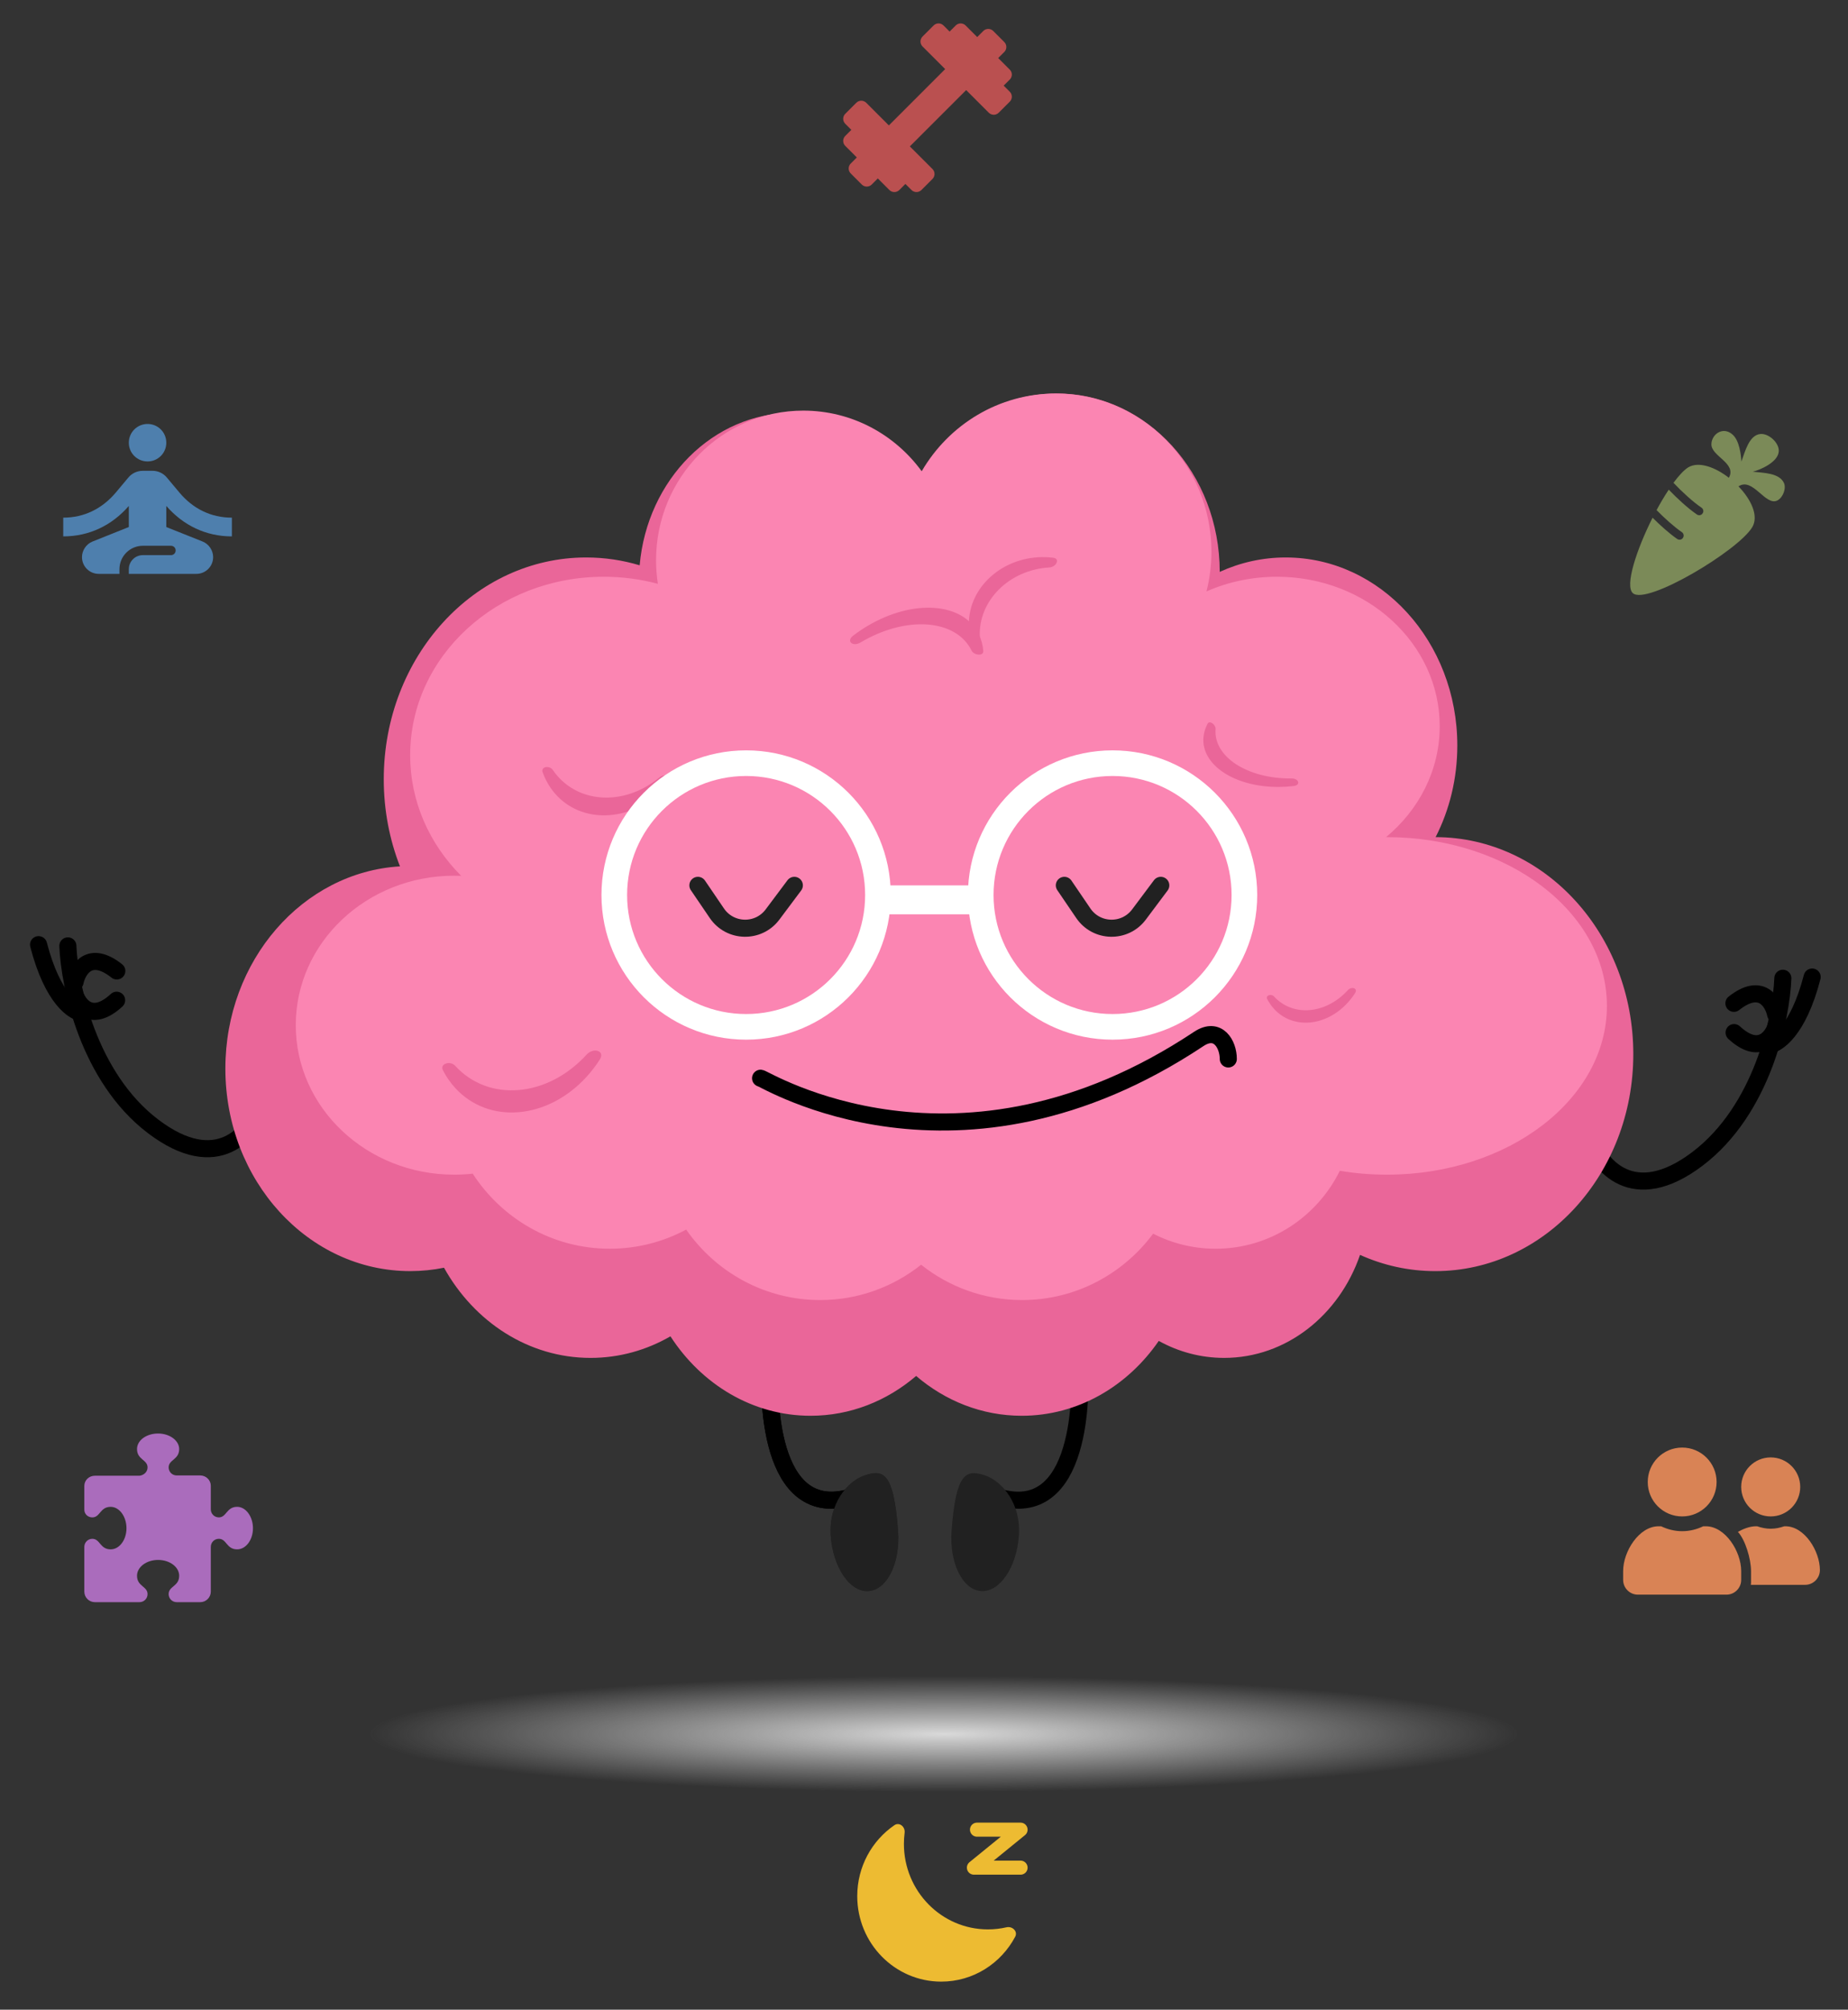 <svg width="263" height="286" viewBox="0 0 263 286" fill="none" xmlns="http://www.w3.org/2000/svg">
<rect x="0" y="0" width="263" height="286" fill="#333333" stroke="none"/>
<path d="M226.221 161.819C227.515 165.754 232.401 171.88 241.593 164.901C250.786 157.922 253.513 144.868 253.728 139.214" stroke="black" stroke-width="2.432" stroke-linecap="round"/>
<path d="M251.526 148.763C252.817 148.746 255.898 146.778 257.898 139.04" stroke="black" stroke-width="2.432" stroke-linecap="round"/>
<path d="M252.701 144.339C252.324 142.549 250.611 139.73 246.764 142.781" stroke="black" stroke-width="2.432" stroke-linecap="round"/>
<path d="M252.827 145.84C252.317 147.597 250.396 150.279 246.79 146.946" stroke="black" stroke-width="2.432" stroke-linecap="round"/>
<path d="M37.166 157.212C35.872 161.147 30.986 167.273 21.794 160.294C12.602 153.316 9.874 140.262 9.659 134.607" stroke="black" stroke-width="2.432" stroke-linecap="round"/>
<path d="M11.86 144.158C10.569 144.141 7.488 142.173 5.488 134.435" stroke="black" stroke-width="2.432" stroke-linecap="round"/>
<path d="M10.687 139.733C11.063 137.942 12.777 135.123 16.623 138.175" stroke="black" stroke-width="2.432" stroke-linecap="round"/>
<path d="M10.561 141.233C11.07 142.991 12.992 145.672 16.598 142.34" stroke="black" stroke-width="2.432" stroke-linecap="round"/>
<ellipse cx="134.319" cy="246.764" rx="81.659" ry="8.234" fill="url(#paint0_radial_1078_53814)"/>
<path d="M109.616 194.612C109.243 200.678 110.062 218.706 123.7 212.033" stroke="black" stroke-width="2.432" stroke-linecap="round"/>
<path d="M123.096 209.947C125.783 209.061 127.202 209.644 127.809 217.856C128.144 222.391 126.271 226.226 123.625 226.422C120.979 226.617 118.563 223.099 118.228 218.564C117.893 214.028 120.577 210.778 123.096 209.947Z" fill="#212121"/>
<path d="M109.616 194.612C109.243 200.678 110.062 218.706 123.7 212.033" stroke="black" stroke-width="2.432" stroke-linecap="round"/>
<path d="M123.096 209.947C125.783 209.061 127.202 209.644 127.809 217.856C128.144 222.391 126.271 226.226 123.625 226.422C120.979 226.617 118.563 223.099 118.228 218.564C117.893 214.028 120.577 210.778 123.096 209.947Z" fill="#212121"/>
<path d="M153.616 194.611C153.99 200.678 153.17 218.706 139.532 212.032" stroke="black" stroke-width="2.432" stroke-linecap="round"/>
<path d="M140.137 209.946C137.45 209.059 136.031 209.642 135.424 217.854C135.089 222.39 136.962 226.225 139.608 226.42C142.254 226.616 144.67 223.097 145.005 218.562C145.34 214.027 142.656 210.777 140.137 209.946Z" fill="#212121"/>
<path fill-rule="evenodd" clip-rule="evenodd" d="M174.213 193.24C183.061 193.24 190.609 187.147 193.555 178.58C196.858 180.069 200.475 180.89 204.267 180.89C219.829 180.89 232.445 167.064 232.445 150.01C232.445 132.972 219.853 119.157 204.311 119.131C206.278 115.273 207.399 110.827 207.399 106.094C207.399 91.314 196.466 79.332 182.979 79.332C179.651 79.332 176.478 80.061 173.587 81.383C173.584 67.364 163.212 56 150.419 56C141.926 56 134.501 61.008 130.467 68.476C126.475 62.572 120.07 58.745 112.849 58.745C101.458 58.745 92.097 68.269 91.034 80.447C88.608 79.72 86.055 79.332 83.419 79.332C67.511 79.332 54.615 93.464 54.615 110.897C54.615 115.297 55.437 119.486 56.921 123.291C43.072 124.117 32.074 136.686 32.074 152.069C32.074 167.986 43.848 180.889 58.373 180.889C60.018 180.889 61.627 180.724 63.189 180.407C67.478 188.103 75.214 193.241 84.045 193.241C88.15 193.241 92.019 192.13 95.415 190.169C99.839 197.01 107.12 201.475 115.354 201.475C121.021 201.475 126.238 199.359 130.381 195.809C134.525 199.359 139.742 201.475 145.409 201.475C153.377 201.475 160.454 197.293 164.911 190.822C167.707 192.369 170.867 193.24 174.213 193.24Z" fill="#EA6699"/>
<path fill-rule="evenodd" clip-rule="evenodd" d="M173.003 177.705C180.736 177.705 187.431 173.191 190.677 166.614C192.837 166.975 195.08 167.165 197.381 167.165C214.672 167.165 228.689 156.413 228.689 143.148C228.689 129.884 214.672 119.131 197.381 119.131L197.26 119.131C201.949 115.239 204.895 109.609 204.895 103.348C204.895 91.6 194.522 82.076 181.727 82.076C178.136 82.076 174.735 82.826 171.701 84.165C172.16 82.36 172.405 80.467 172.405 78.515C172.405 66.081 162.486 56 150.25 56C142.129 56 135.029 60.441 131.172 67.063C127.354 61.827 121.229 58.434 114.324 58.434C102.75 58.434 93.367 67.969 93.367 79.732C93.367 80.871 93.456 81.99 93.625 83.081C91.181 82.427 88.597 82.076 85.924 82.076C70.708 82.076 58.373 93.443 58.373 107.465C58.373 114.089 61.125 120.12 65.633 124.641C65.302 124.627 64.969 124.62 64.634 124.62C52.184 124.62 42.092 134.144 42.092 145.892C42.092 157.641 52.184 167.165 64.634 167.165C65.527 167.165 66.407 167.116 67.273 167.021C71.45 173.457 78.627 177.704 86.781 177.704C90.707 177.704 94.406 176.72 97.653 174.981C101.883 181.048 108.846 185.008 116.719 185.008C122.139 185.008 127.127 183.131 131.09 179.983C135.053 183.131 140.041 185.008 145.461 185.008C153.08 185.008 159.847 181.299 164.109 175.561C166.783 176.933 169.804 177.705 173.003 177.705Z" fill="#FB85B2"/>
<path d="M99.322 125.993L102.024 129.965C103.902 132.726 107.94 132.817 109.941 130.143L113.046 125.993" stroke="#212121" stroke-width="2.432" stroke-linecap="round"/>
<path d="M151.474 125.993L154.176 129.965C156.054 132.726 160.092 132.817 162.093 130.143L165.198 125.993" stroke="#212121" stroke-width="2.432" stroke-linecap="round"/>
<path fill-rule="evenodd" clip-rule="evenodd" d="M95.251 111.458C96.021 110.555 94.725 109.916 93.823 110.658C88.731 114.843 81.951 114.358 78.677 109.576C78.199 108.877 76.935 109.089 77.227 109.903C77.505 110.676 77.877 111.415 78.348 112.102C81.621 116.885 88.402 117.369 93.493 113.184C94.138 112.654 94.725 112.075 95.251 111.458Z" fill="#EA6699"/>
<path fill-rule="evenodd" clip-rule="evenodd" d="M85.364 150.773C86.154 149.528 84.457 149.01 83.48 150.082C77.918 156.181 69.544 156.89 64.774 151.666C64.075 150.901 62.55 151.368 63.036 152.311C63.502 153.217 64.082 154.06 64.775 154.819C69.545 160.043 77.92 159.334 83.481 153.235C84.188 152.459 84.816 151.634 85.364 150.773Z" fill="#EA6699"/>
<path fill-rule="evenodd" clip-rule="evenodd" d="M192.844 141.332C193.291 140.634 192.356 140.315 191.806 140.919C188.688 144.338 183.992 144.736 181.318 141.807C180.926 141.378 180.071 141.64 180.343 142.169C180.605 142.676 180.929 143.148 181.318 143.574C183.992 146.503 188.688 146.105 191.806 142.686C192.195 142.259 192.541 141.805 192.844 141.332Z" fill="#EA6699"/>
<path fill-rule="evenodd" clip-rule="evenodd" d="M184.118 111.856C185.156 111.73 184.85 110.77 183.815 110.78C177.517 110.844 172.673 107.692 172.995 103.739C173.043 103.149 172.146 102.447 171.86 102.987C171.528 103.612 171.325 104.269 171.269 104.947C170.948 108.9 175.792 112.053 182.089 111.989C182.778 111.982 183.457 111.936 184.118 111.856Z" fill="#EA6699"/>
<path fill-rule="evenodd" clip-rule="evenodd" d="M121.405 90.471C120.39 91.251 121.367 92.081 122.457 91.434C128.964 87.567 136.046 88.083 138.274 92.587C138.607 93.259 139.996 93.41 139.936 92.642C139.869 91.79 139.655 90.977 139.284 90.227C137.056 85.723 129.975 85.207 123.468 89.073C122.741 89.505 122.052 89.974 121.405 90.471Z" fill="#EA6699"/>
<path fill-rule="evenodd" clip-rule="evenodd" d="M149.907 79.373C150.91 79.502 150.332 80.698 149.32 80.757C143.619 81.087 139.198 85.503 139.445 90.618C139.481 91.363 138.491 91.97 138.269 91.261C138.059 90.592 137.932 89.889 137.896 89.162C137.649 84.046 142.071 79.63 147.772 79.3C148.501 79.257 149.215 79.284 149.907 79.373Z" fill="#EA6699"/>
<circle cx="158.336" cy="127.367" r="18.762" stroke="white" stroke-width="3.648"/>
<circle cx="106.184" cy="127.367" r="18.762" stroke="white" stroke-width="3.648"/>
<rect x="124.025" y="125.995" width="16.469" height="4.117" fill="white"/>
<path d="M108.244 153.441C108.925 153.526 136.378 170.597 170.594 147.856C173.359 146.018 174.806 148.638 174.806 150.697" stroke="black" stroke-width="2.432" stroke-linecap="round"/>
<path d="M127.288 259.739C127.998 259.253 128.851 259.968 128.741 260.821C128.674 261.345 128.641 261.874 128.641 262.403C128.641 269.121 133.993 274.567 140.595 274.567C141.503 274.567 142.388 274.464 143.238 274.269C144.076 274.076 144.882 274.85 144.479 275.61C142.458 279.416 138.503 282 133.954 282C127.352 282 122 276.554 122 269.837C122 265.63 124.098 261.923 127.288 259.739Z" fill="#EDBB32"/>
<path d="M139.041 260.376H145.244L138.603 265.782H145.244" stroke="#EDBB32" stroke-width="2" stroke-linecap="round" stroke-linejoin="round"/>
<path d="M232.379 84.409C234.333 86.183 247.442 78.319 249.383 75.006C250.315 73.414 249.215 71.08 247.416 69.215C249.461 67.845 251.259 72.11 252.967 71.21C253.744 70.793 254.249 69.501 253.873 68.706C253.2 67.297 250.962 67.297 249.448 67.128C250.522 66.867 253.097 65.758 253.149 64.193C253.2 62.993 251.686 61.624 250.496 61.767C248.93 61.95 248.361 64.219 247.83 65.68C247.765 64.754 247.571 62.719 246.562 61.832C245.216 60.645 243.599 61.767 243.56 63.202C243.508 64.936 247.209 65.902 246.044 67.989C244.077 66.463 241.761 65.628 240.273 66.502C239.639 66.906 238.914 67.689 238.164 68.706C239.315 69.932 240.907 71.406 242.162 72.254C242.421 72.436 242.499 72.801 242.305 73.062C242.123 73.336 241.761 73.401 241.502 73.219C240.221 72.345 238.655 70.897 237.491 69.684C236.908 70.558 236.313 71.549 235.757 72.593C236.857 73.714 238.254 74.98 239.367 75.736C239.626 75.919 239.691 76.284 239.509 76.545C239.328 76.819 238.966 76.884 238.694 76.701C237.594 75.945 236.287 74.771 235.187 73.675C232.897 78.227 231.215 83.366 232.379 84.409Z" fill="#7B8A58"/>
<path d="M239.4 215.8C242.108 215.8 244.3 213.608 244.3 210.9C244.3 208.192 242.108 206 239.4 206C236.692 206 234.5 208.192 234.5 210.9C234.5 213.608 236.692 215.8 239.4 215.8ZM242.76 217.2H242.397C241.487 217.638 240.476 217.9 239.4 217.9C238.324 217.9 237.317 217.638 236.403 217.2H236.04C233.257 217.2 231 220.791 231 223.573V224.833C231 225.993 231.941 226.933 233.1 226.933H245.7C246.859 226.933 247.8 225.993 247.8 224.833V223.573C247.8 220.791 245.542 217.2 242.76 217.2ZM252 215.8C254.319 215.8 256.2 213.919 256.2 211.6C256.2 209.281 254.319 207.4 252 207.4C249.681 207.4 247.8 209.281 247.8 211.6C247.8 213.919 249.681 215.8 252 215.8ZM254.1 217.2H253.934C253.326 217.41 252.682 217.55 252 217.55C251.317 217.55 250.674 217.41 250.066 217.2H249.9C249.007 217.2 248.055 217.584 247.333 218C248.401 219.151 249.2 221.885 249.2 223.573V225.253C249.2 225.35 249.178 225.441 249.174 225.533H256.9C258.059 225.533 259 224.593 259 223.433C259 220.725 256.808 217.2 254.1 217.2Z" fill="#D98355"/>
<path d="M36 217.482C36 219.142 34.993 220.487 33.75 220.487C32.23 220.487 32.263 218.985 31.142 218.985C30.511 218.985 30 219.497 30 220.131V226.497C30 227.327 29.328 228 28.5 228H25.142C24.511 228 24 227.488 24 226.854C24 225.704 25.5 225.765 25.5 224.244C25.5 222.999 24.157 221.99 22.5 221.99C20.843 221.99 19.5 222.999 19.5 224.244C19.5 225.766 21 225.733 21 226.856C21 227.488 20.489 228 19.856 228H13.5C12.672 228 12 227.327 12 226.497V220.131C12 219.497 12.511 218.985 13.142 218.985C14.252 218.985 14.231 220.487 15.75 220.487C16.992 220.487 18 219.14 18 217.482C18 215.825 16.992 214.435 15.75 214.435C14.23 214.435 14.263 215.938 13.142 215.938C12.511 215.938 12 215.468 12 214.834V211.47C12 210.641 12.672 210.01 13.5 210.01H19.856C20.489 209.927 21 209.458 21 208.824C21 207.712 19.5 207.733 19.5 206.212C19.5 204.967 20.843 204 22.5 204C24.157 204 25.5 205.009 25.5 206.212C25.5 207.734 24 207.701 24 208.824C24 209.456 24.511 209.968 25.142 209.968H28.5C29.328 209.968 30 210.641 30 211.428V214.792C30 215.423 30.511 215.936 31.142 215.936C32.252 215.936 32.231 214.433 33.75 214.433C34.992 214.435 36 215.825 36 217.482Z" fill="#AA6CBC"/>
<path d="M122.927 14.98L126.5 18.553L135.22 9.833L131.646 6.26C131.451 6.065 131.451 5.748 131.646 5.553L133.219 3.98C133.313 3.886 133.44 3.833 133.573 3.833C133.706 3.833 133.833 3.886 133.927 3.98L135.146 5.199L136.365 3.98C136.561 3.785 136.877 3.785 137.073 3.98L139.073 5.98L140.292 4.761C140.488 4.566 140.804 4.566 141 4.761L142.573 6.334C142.768 6.529 142.768 6.846 142.573 7.041L141.353 8.26L143.354 10.261C143.549 10.456 143.549 10.773 143.354 10.968L142.134 12.187L143.354 13.407C143.447 13.501 143.5 13.628 143.5 13.76C143.5 13.893 143.447 14.02 143.354 14.114L141.781 15.687C141.585 15.882 141.269 15.882 141.073 15.687L137.5 12.114L128.78 20.833L132.354 24.407C132.447 24.501 132.5 24.628 132.5 24.76C132.5 24.893 132.447 25.02 132.354 25.114L130.781 26.687C130.687 26.781 130.56 26.833 130.427 26.833C130.294 26.833 130.167 26.781 130.073 26.687L128.854 25.468L127.635 26.687C127.439 26.882 127.123 26.882 126.927 26.687L124.927 24.686L123.708 25.906C123.512 26.101 123.196 26.101 123 25.906L121.427 24.333C121.232 24.138 121.232 23.821 121.427 23.626L122.647 22.406L120.646 20.406C120.451 20.211 120.451 19.894 120.646 19.699L121.866 18.479L120.646 17.26C120.553 17.166 120.5 17.039 120.5 16.906C120.5 16.774 120.553 16.647 120.646 16.553L122.219 14.98C122.313 14.886 122.44 14.833 122.573 14.833C122.706 14.833 122.833 14.886 122.927 14.98Z" fill="#BA5050" stroke="#BA5050" stroke-linejoin="round"/>
<path d="M21 60.333C22.48 60.333 23.667 61.52 23.667 63C23.667 64.48 22.48 65.667 21 65.667C19.52 65.667 18.333 64.48 18.333 63C18.333 61.52 19.533 60.333 21 60.333ZM33 76.333V73.667C30.013 73.667 27.453 72.387 25.533 70.093L23.747 67.96C23.499 67.659 23.187 67.417 22.834 67.251C22.482 67.085 22.096 66.999 21.707 67H20.333C19.52 67 18.773 67.347 18.267 67.96L16.48 70.093C14.547 72.387 11.987 73.667 9 73.667V76.333C12.693 76.333 15.92 74.773 18.333 72V75L13.16 77.067C12.267 77.427 11.667 78.333 11.667 79.28C11.667 80.6 12.733 81.667 14.053 81.667H17V81C17 80.116 17.351 79.268 17.976 78.643C18.601 78.018 19.449 77.667 20.333 77.667H24.333C24.707 77.667 25 77.96 25 78.333C25 78.707 24.707 79 24.333 79H20.333C19.227 79 18.333 79.893 18.333 81V81.667H27.947C29.267 81.667 30.333 80.6 30.333 79.28C30.333 78.333 29.733 77.427 28.84 77.067L23.667 75V72C26.08 74.773 29.307 76.333 33 76.333Z" fill="#4E7FAD"/>
<defs>
<radialGradient id="paint0_radial_1078_53814" cx="0" cy="0" r="1" gradientUnits="userSpaceOnUse" gradientTransform="translate(134.319 246.764) rotate(90) scale(8.234 81.659)">
<stop stop-color="#D9D9D9"/>
<stop offset="1" stop-color="#D9D9D9" stop-opacity="0"/>
</radialGradient>
</defs>
</svg>
